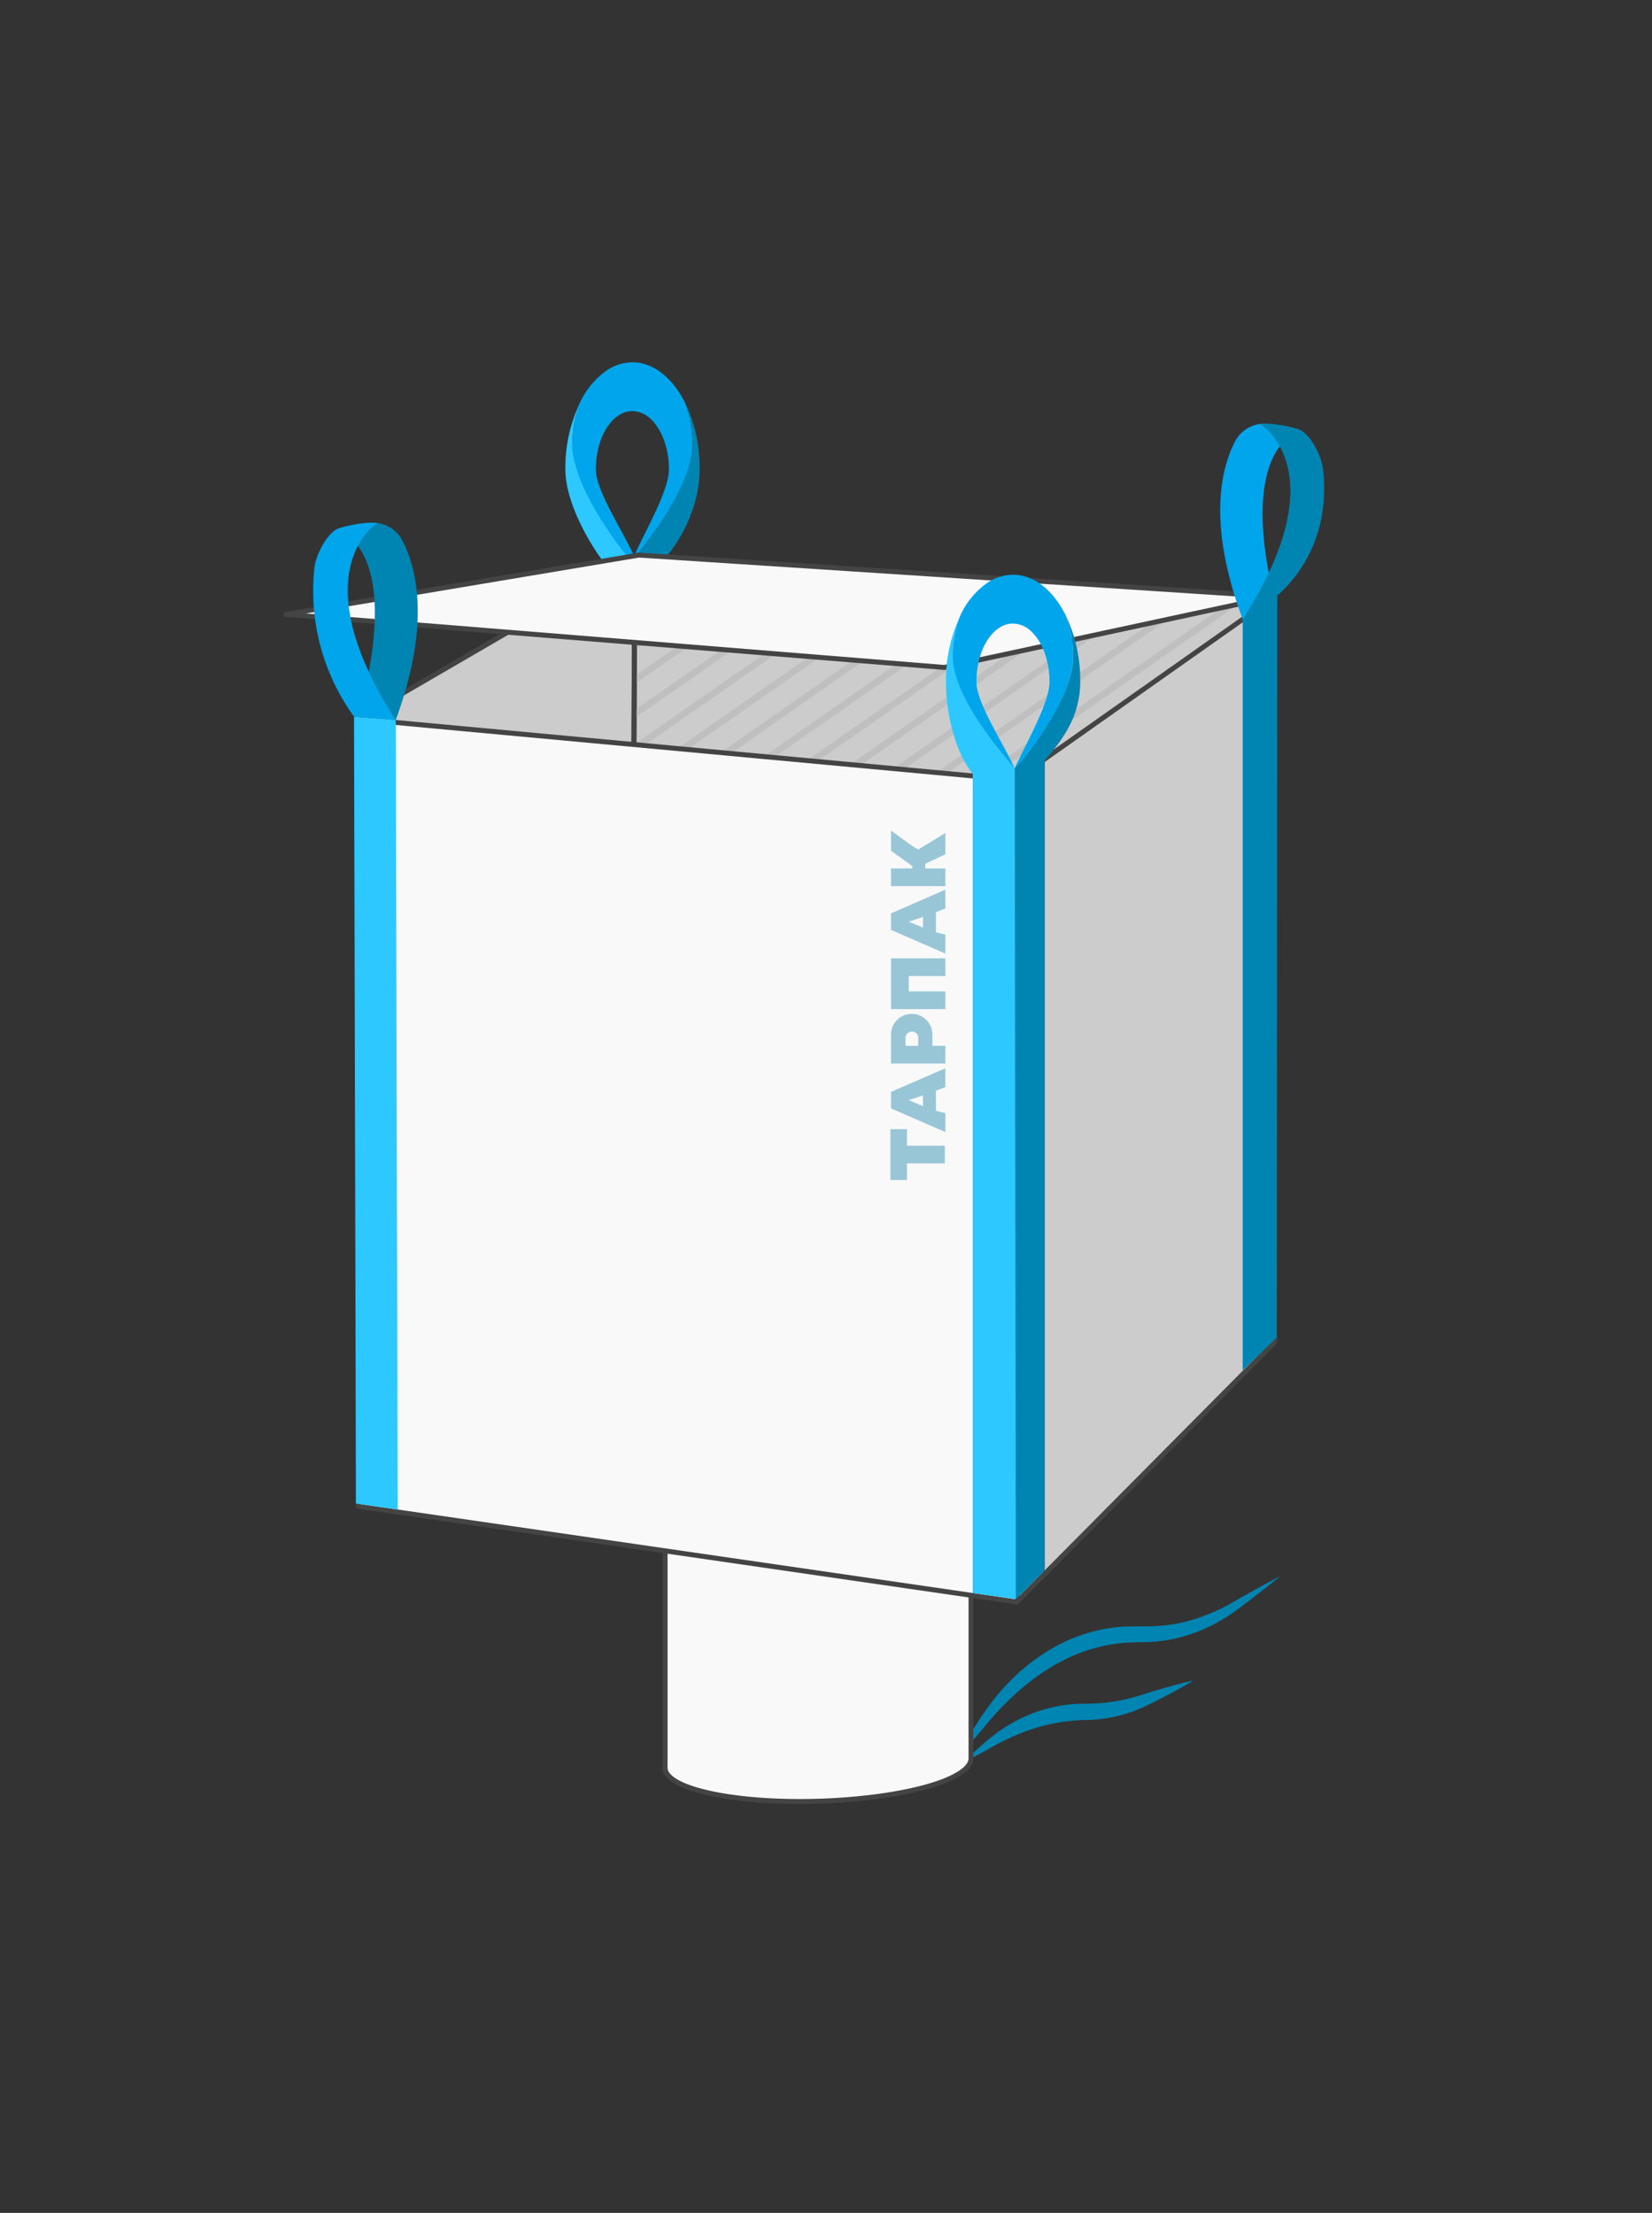<svg id="Слой_1" data-name="Слой 1" xmlns="http://www.w3.org/2000/svg" viewBox="0 0 499.89 669.62"><rect x="0" y="0" width="499.89" height="669.62" fill="#333333" stroke="none"/><defs><style>.cls-1{fill:#2cc8ff;}.cls-2{fill:#0084b2;}.cls-3{fill:#00a5eb;}.cls-4{fill:#ccc;}.cls-5{fill:#444;}.cls-6{fill:#f9f9f9;}.cls-7{fill:#bfbfbf;}.cls-8{fill:#99c6d6;}</style></defs><title>к</title><path class="cls-1" d="M175.57,121.73A45.43,45.43,0,0,0,171.08,142c0,10.77,8.38,24.54,13.45,30.43l7.38-4.23c-3.6-4.28-18.71-21.43-18.71-33.8A34.17,34.17,0,0,1,175.57,121.73Z"/><path class="cls-2" d="M211.71,142a45.64,45.64,0,0,0-4.49-20.32,34.46,34.46,0,0,1,2.37,12.72c0,12.37-14.08,29.52-17.68,33.8l9.42.62C206.4,163,211.71,152.81,211.71,142Z"/><path class="cls-3" d="M207.22,121.72c-.4-.78-.82-1.52-1.25-2.24-3.7-6.06-8.86-9.84-14.58-9.84a14,14,0,0,0-8,2.59,24.84,24.84,0,0,0-7.86,9.5,34.17,34.17,0,0,0-2.37,12.71c0,12.37,13.62,30.38,17.22,34.66l1.49-.86c-3.28-7.43-11.57-19.7-11.57-26.2,0-5.58,1.62-10.54,4.16-13.77,1.89-2.42,4.28-3.87,6.89-3.87a8.33,8.33,0,0,1,5.84,2.67c3.13,3.12,5.22,8.64,5.22,15,0,6.5-7.27,18.77-10.54,26.2h.34c3.6-4.28,17.34-21.43,17.34-33.8A34.46,34.46,0,0,0,207.22,121.72Z"/><polygon class="cls-4" points="193.1 236.98 108.92 338.08 107.92 217.89 192.1 168.94 193.1 236.98"/><path class="cls-5" d="M108.93,338.83a.78.78,0,0,1-.26,0,.76.76,0,0,1-.49-.7l-1-120.19a.75.75,0,0,1,.37-.66l84.18-49a.74.74,0,0,1,1.12.63l1,68.05a.67.67,0,0,1-.17.49L109.5,338.56A.76.76,0,0,1,108.93,338.83Zm-.25-120.51,1,117.71,82.69-99.31-1-66.49Z"/><path class="cls-2" d="M287.56,534.37c2.54-4.35,5.26-8.56,8-12.78,1.36-2.08,2.79-4.21,4.32-6.25a66.12,66.12,0,0,1,5-5.85,59.73,59.73,0,0,1,12-9.8,56.5,56.5,0,0,1,6.94-3.63c1.23-.48,2.44-1,3.68-1.39s2.5-.84,3.79-1.11l1.92-.46c.64-.13,1.3-.22,1.94-.33,1.3-.25,2.61-.36,3.92-.49s2.64-.09,3.95-.14l3.74,0a48.9,48.9,0,0,0,14.12-2,59,59,0,0,0,13.29-5.95c4.37-2.47,8.72-4.95,13.2-7.24-3.87,3.22-7.86,6.25-11.85,9.29a60.43,60.43,0,0,1-6.37,4.27,49,49,0,0,1-7,3.32,45.89,45.89,0,0,1-15.32,3.08c-1.3.05-2.53,0-3.77.07s-2.37.05-3.55.21-2.35.23-3.52.47c-.58.11-1.16.19-1.74.31l-1.73.43c-9.25,2.24-17.67,7.39-24.9,13.86A98.24,98.24,0,0,0,297.48,523C294.23,526.86,291,530.68,287.56,534.37Z"/><path class="cls-2" d="M291.53,533.24c2.23-2.25,4.59-4.31,7-6.39a47.13,47.13,0,0,1,7.88-5.55A44.56,44.56,0,0,1,325,515.65c1.61-.12,3.38-.09,4.77-.12s3-.12,4.43-.27A54.32,54.32,0,0,0,343,513.6c1.44-.38,2.88-.86,4.4-1.34s3-.92,4.5-1.35c3-.85,6-1.71,9.14-2.35-2.69,1.67-5.46,3.14-8.23,4.62q-2.09,1.1-4.19,2.13c-1.38.69-2.83,1.41-4.35,2a42.9,42.9,0,0,1-9.42,2.63,44.7,44.7,0,0,1-4.9.51c-1.72.06-3.08,0-4.58.17a54.78,54.78,0,0,0-17.27,4.18,71.37,71.37,0,0,0-8.19,4C297.14,530.36,294.4,531.89,291.53,533.24Z"/><path class="cls-6" d="M201.22,534.59c-.51,4.71,10.64,8.87,29.24,10.16,23.78,1.64,50.58-2,60-8.21,2.34-1.53,3.39-3.07,3.3-4.55V437.67l-92.54,2.6Z"/><path class="cls-5" d="M242,545.88c-3.89,0-7.77-.12-11.58-.38-14.8-1-25.58-4-28.84-7.86a4.11,4.11,0,0,1-1.09-3.09V440.27a.75.75,0,0,1,.73-.75l92.53-2.6a.69.69,0,0,1,.55.21.76.76,0,0,1,.23.54V532c.12,1.77-1.11,3.52-3.64,5.18C282.85,542.41,262.41,545.88,242,545.88ZM202,441v93.68a2.66,2.66,0,0,0,.74,2c2.95,3.53,13.61,6.34,27.8,7.32,23.51,1.62,50.22-2,59.54-8.09,1.41-.92,3.06-2.33,3-3.87v-93.6Zm-.75,93.6h0Z"/><polygon class="cls-6" points="108.86 445.15 307.11 463.22 385.11 406.04 192.29 396.08 108.86 445.15"/><path class="cls-5" d="M307.11,464H307L108.79,445.89a.75.75,0,0,1-.31-1.39l83.43-49.06a.64.64,0,0,1,.42-.1l192.82,10a.77.77,0,0,1,.68.54.75.75,0,0,1-.28.82l-78,57.18A.77.77,0,0,1,307.11,464ZM111.25,444.61l195.64,17.84L383,406.68l-190.49-9.83Z"/><path class="cls-4" d="M288.63,430.16c-9.42,6.16-36.22,9.85-60,8.21-18.6-1.29-29.74-5.45-29.23-10.16.15-1.37,1.29-2.78,3.51-4.19,9.81-6.2,37-9.77,60.54-8,17.5,1.3,28.19,5.18,28.48,9.61C292,427.09,291,428.64,288.63,430.16Z"/><path class="cls-5" d="M240.14,439.51c-3.88,0-7.77-.13-11.57-.39-14.8-1-25.59-4-28.84-7.86a4.07,4.07,0,0,1-1.08-3.13c.18-1.64,1.47-3.24,3.85-4.74,9.88-6.25,37.24-9.9,61-8.14,17.66,1.31,28.84,5.26,29.18,10.31.12,1.82-1.1,3.58-3.63,5.23C281,436,260.58,439.51,240.14,439.51ZM251,416.3c-19.91,0-39.75,3.3-47.74,8.35-1.94,1.23-3,2.49-3.16,3.64a2.66,2.66,0,0,0,.74,2c3,3.54,13.6,6.34,27.8,7.32,23.52,1.63,50.22-2,59.54-8.08,1.4-.92,3.06-2.34,3-3.88-.23-3.31-9-7.52-27.8-8.91C259.34,416.45,255.18,416.3,251,416.3Z"/><path class="cls-7" d="M213.94,419.83l-14,9.79a4.62,4.62,0,0,0,1.13,1.64l18.19-12.67C217.36,419,215.6,419.39,213.94,419.83Z"/><path class="cls-7" d="M233.56,416.47,207.41,434.7c.75.26,1.56.51,2.41.75l27.74-19.33C236.21,416.22,234.88,416.34,233.56,416.47Z"/><path class="cls-7" d="M249.6,415.61l-31.09,21.67c.94.14,1.91.28,2.91.4l31.68-22.07Z"/><path class="cls-7" d="M263.78,416l-32.32,22.52c1.1.06,2.2.11,3.3.14l32.14-22.39Q265.37,416.16,263.78,416Z"/><path class="cls-7" d="M276.33,417.61,246,438.72c1.24,0,2.48-.09,3.71-.15L279,418.16C278.17,418,277.27,417.79,276.33,417.61Z"/><path class="cls-7" d="M286.84,420.6l-24.18,16.85c1.49-.19,2.95-.39,4.38-.62l21.83-15.21A20.17,20.17,0,0,0,286.84,420.6Z"/><path class="cls-7" d="M291.79,427.46l-7,4.85A25,25,0,0,0,289,430.2,8.3,8.3,0,0,0,291.79,427.46Z"/><path class="cls-5" d="M240.14,439.51c-3.88,0-7.77-.13-11.57-.39-14.8-1-25.59-4-28.84-7.86a4.07,4.07,0,0,1-1.08-3.13c.18-1.64,1.47-3.24,3.85-4.74,9.88-6.25,37.24-9.9,61-8.14,17.66,1.31,28.84,5.26,29.18,10.31.12,1.82-1.1,3.58-3.63,5.23C281,436,260.58,439.51,240.14,439.51ZM251,416.3c-19.91,0-39.75,3.3-47.74,8.35-1.94,1.23-3,2.49-3.16,3.64a2.66,2.66,0,0,0,.74,2c3,3.54,13.6,6.34,27.8,7.32,23.52,1.63,50.22-2,59.54-8.08,1.4-.92,3.06-2.34,3-3.88-.23-3.31-9-7.52-27.8-8.91C259.34,416.45,255.18,416.3,251,416.3Z"/><polygon class="cls-4" points="385.6 406.24 191.1 383.94 192.1 169.03 384.35 181.1 385.6 406.24"/><path class="cls-5" d="M385.6,407h-.08L191,384.69a.76.76,0,0,1-.67-.75l1-214.92a.75.75,0,0,1,.24-.54.71.71,0,0,1,.56-.2L384.4,180.35a.75.75,0,0,1,.7.75l1.25,225.14a.75.75,0,0,1-.25.56A.73.73,0,0,1,385.6,407ZM191.85,383.27l193,22.13L383.6,181.81l-190.75-12Z"/><polygon class="cls-7" points="196.91 170.25 192.39 173.09 192.39 175.52 200.14 170.43 196.91 170.25"/><polygon class="cls-7" points="210.58 171.03 191.39 184.4 191.39 186.84 213.81 171.21 210.58 171.03"/><polygon class="cls-7" points="224.25 171.81 191.39 194.71 191.39 197.15 227.49 172 224.25 171.81"/><polygon class="cls-7" points="237.93 172.6 191.39 205.03 191.39 207.46 241.16 172.78 237.93 172.6"/><polygon class="cls-7" points="251.61 173.38 191.39 215.34 191.39 217.78 254.84 173.56 251.61 173.38"/><polygon class="cls-7" points="265.28 174.16 191.39 225.65 191.39 228.09 268.51 174.35 265.28 174.16"/><polygon class="cls-7" points="278.96 174.95 191.39 235.96 191.39 238.4 282.19 175.13 278.96 174.95"/><polygon class="cls-7" points="292.63 175.73 191.39 246.28 191.39 248.72 295.86 175.92 292.63 175.73"/><polygon class="cls-7" points="306.31 176.51 191.39 256.59 191.39 259.03 309.54 176.7 306.31 176.51"/><polygon class="cls-7" points="319.98 177.3 191.39 266.9 191.39 269.34 323.21 177.48 319.98 177.3"/><polygon class="cls-7" points="333.66 178.08 191.39 277.22 191.39 279.65 336.89 178.27 333.66 178.08"/><polygon class="cls-7" points="347.33 178.87 191.39 287.53 191.39 289.97 350.56 179.05 347.33 178.87"/><polygon class="cls-7" points="361.01 179.65 191.39 297.84 191.39 300.28 364.24 179.84 361.01 179.65"/><polygon class="cls-7" points="374.68 180.43 191.39 308.16 191.39 310.59 377.91 180.62 374.68 180.43"/><polygon class="cls-7" points="384.64 183.81 191.39 318.47 191.39 320.91 384.64 186.24 384.64 183.81"/><polygon class="cls-7" points="384.64 194.12 191.39 328.78 191.39 331.22 384.64 196.56 384.64 194.12"/><polygon class="cls-7" points="384.64 204.43 191.39 339.1 191.39 341.53 384.64 206.87 384.64 204.43"/><polygon class="cls-7" points="384.64 214.74 191.39 349.41 191.39 351.85 384.64 217.18 384.64 214.74"/><polygon class="cls-7" points="384.64 225.06 191.39 359.72 191.39 362.16 384.64 227.49 384.64 225.06"/><polygon class="cls-7" points="384.64 235.37 191.39 370.04 191.39 372.47 384.64 237.81 384.64 235.37"/><polygon class="cls-7" points="384.64 245.68 191.39 380.35 191.39 382.79 384.64 248.12 384.64 245.68"/><polygon class="cls-7" points="384.64 256 199.4 385.08 202.26 385.53 384.64 258.43 384.64 256"/><polygon class="cls-7" points="384.64 266.29 211.48 386.96 214.37 387.4 384.64 268.75 384.64 266.29"/><polygon class="cls-7" points="384.64 276.6 223.59 388.83 226.48 389.28 384.64 279.06 384.64 276.6"/><polygon class="cls-7" points="384.64 286.91 235.7 390.71 238.56 391.15 384.64 289.35 384.64 286.91"/><polygon class="cls-7" points="384.64 297.23 247.81 392.58 250.67 393.03 384.64 299.66 384.64 297.23"/><polygon class="cls-7" points="384.64 307.54 259.91 394.46 262.77 394.9 384.64 309.98 384.64 307.54"/><polygon class="cls-7" points="384.64 317.85 272.02 396.33 274.88 396.78 384.64 320.29 384.64 317.85"/><polygon class="cls-7" points="384.64 328.17 284.13 398.21 286.99 398.65 384.64 330.6 384.64 328.17"/><polygon class="cls-7" points="384.64 338.48 296.24 400.09 299.1 400.53 384.64 340.92 384.64 338.48"/><polygon class="cls-7" points="384.64 348.79 308.35 401.96 311.21 402.4 384.64 351.23 384.64 348.79"/><polygon class="cls-7" points="384.64 359.11 320.45 403.84 323.31 404.28 384.64 361.54 384.64 359.11"/><polygon class="cls-7" points="384.64 369.42 332.56 405.71 335.42 406.16 384.64 371.86 384.64 369.42"/><polygon class="cls-7" points="384.64 379.73 344.67 407.59 347.53 408.03 384.64 382.17 384.64 379.73"/><polygon class="cls-7" points="384.64 390.05 356.78 409.46 359.64 409.91 384.64 392.48 384.64 390.05"/><polygon class="cls-7" points="384.64 400.36 368.89 411.34 371.75 411.78 384.64 402.8 384.64 400.36"/><polygon class="cls-7" points="385.6 406.24 385.64 403.67 381.99 406.22 384.85 406.66 385.6 406.24"/><path class="cls-5" d="M385.6,407h-.08L191,384.69a.76.76,0,0,1-.67-.75l1-214.92a.75.75,0,0,1,.24-.54.71.71,0,0,1,.56-.2L384.4,180.35a.75.75,0,0,1,.7.75l1.25,225.14a.75.75,0,0,1-.25.56A.73.73,0,0,1,385.6,407ZM191.85,383.27l193,22.13L383.6,181.81l-190.75-12Z"/><polygon class="cls-4" points="385.6 406.24 307.7 484.74 307.7 235.59 385.7 180.56 385.6 406.24"/><path class="cls-5" d="M307.7,485.49a.87.87,0,0,1-.28-.05.76.76,0,0,1-.47-.7V235.59a.75.75,0,0,1,.32-.61l78-55a.75.75,0,0,1,1.18.62l-.1,225.68a.75.75,0,0,1-.22.53l-77.9,78.5A.71.71,0,0,1,307.7,485.49ZM308.45,236V482.92l76.4-77L385,182ZM385.6,406.24h0Z"/><polygon class="cls-6" points="307.7 484.74 108.45 455.81 108.26 217.56 307.7 236.03 307.7 484.74"/><path class="cls-5" d="M307.7,485.49h-.11L108.34,456.55a.76.76,0,0,1-.64-.74l-.19-238.25a.8.8,0,0,1,.24-.56.77.77,0,0,1,.58-.19l199.44,18.48a.74.74,0,0,1,.68.75v248.7a.73.73,0,0,1-.26.57A.72.72,0,0,1,307.7,485.49ZM109.2,455.16,307,483.88V236.72L109,218.38Z"/><polygon class="cls-8" points="269.44 357.06 269.44 341.68 274.45 341.68 274.45 346.69 285.9 346.69 285.9 352.05 274.45 352.05 274.45 357.06 269.44 357.06"/><polygon class="cls-8" points="269.62 295.35 269.62 295.35 269.62 300 269.62 300 269.62 305.37 286.07 305.37 286.07 300 274.99 300 274.99 295.35 286.07 295.35 286.07 289.99 274.99 289.99 269.62 289.99 269.62 289.99 269.62 295.35"/><polygon class="cls-8" points="276.06 256 269.62 251.35 269.62 257.43 276.06 262.08 276.06 262.8 269.62 262.8 269.62 268.16 286.07 268.16 286.07 262.8 279.99 262.8 279.99 261.37 286.07 258.51 286.07 252.07 277.85 257.07 276.06 256"/><path class="cls-8" d="M269.62,276.39v5l16.45,7.16v-5.73l-2.86-.71V276l2.86-1.07v-5.72Zm9.66,4.3L275,278.9l4.3-1.43Z"/><path class="cls-8" d="M269.62,330.41v5l16.45,7.15v-5.72l-2.86-.72v-6.08l2.86-1.07v-5.72Zm9.66,4.29-4.3-1.79,4.3-1.43Z"/><path class="cls-8" d="M269.62,313.05v8.77h16.45v-5.36h-3.94v-3.41a6.25,6.25,0,0,0-6.26-6.25h0A6.25,6.25,0,0,0,269.62,313.05Zm8.23,1.05v2.36H274V314.1a1.94,1.94,0,0,1,3.88,0Z"/><polygon class="cls-6" points="86.47 185.89 285.72 201.97 385.6 180.48 193.35 167.96 86.47 185.89"/><path class="cls-5" d="M285.72,202.72h-.06L86.41,186.64a.75.75,0,0,1-.07-1.49l106.89-17.93h.17l192.25,12.51a.76.76,0,0,1,.7.69.75.75,0,0,1-.59.79L285.88,202.7ZM92.56,185.63l193.11,15.58,94.51-20.33L193.39,168.72Z"/><path class="cls-1" d="M290.74,186a45.5,45.5,0,0,0-4.49,20.31c0,10.78,3.3,22.24,8.37,28.13l12.45-1.92c-3.59-4.28-18.71-21.43-18.71-33.8A34.26,34.26,0,0,1,290.74,186Z"/><path class="cls-2" d="M326.87,206.29A45.5,45.5,0,0,0,322.38,186a34.22,34.22,0,0,1,2.38,12.72c0,12.37-14.09,29.52-17.69,33.8l9.1-2.45C321.24,224.16,326.87,217.07,326.87,206.29Z"/><path class="cls-3" d="M322.38,186c-.39-.78-.81-1.52-1.25-2.24-3.69-6.06-8.85-9.85-14.57-9.85a14,14,0,0,0-8,2.6,24.8,24.8,0,0,0-7.86,9.49,34.26,34.26,0,0,0-2.38,12.72c0,12.37,15.12,29.52,18.71,33.8h0c-3.27-7.43-11.57-19.7-11.57-26.21,0-5.57,1.63-10.53,4.16-13.77,1.89-2.41,4.29-3.86,6.9-3.86a8.31,8.31,0,0,1,5.83,2.67c3.13,3.11,5.23,8.64,5.23,15,0,6.51-7.27,18.78-10.55,26.21h.35c3.6-4.28,17.34-21.43,17.34-33.8A34.22,34.22,0,0,0,322.38,186Z"/><polygon class="cls-2" points="316.17 475.14 307.41 483.9 306.02 233.55 316.17 223.32 316.17 475.14"/><polygon class="cls-1" points="307.41 483.9 294.34 482.05 294.34 232.17 307.07 232.5 307.41 483.9"/><path class="cls-2" d="M121.73,163.5c4.83,9.23,8.27,26.71-2,54.37l-9.89-7s9.65-33.75-2.72-47.12l-.7-3.08.61-.46A9.88,9.88,0,0,1,121.73,163.5Z"/><polygon class="cls-1" points="120.34 456.76 107.71 454.97 107.13 216.87 119.73 217.87 120.34 456.76"/><path class="cls-3" d="M114.15,158.27s-23.39,14.5,5.58,59.6l-12.6-1a65,65,0,0,1-12-45c.51-4.37,4.21-11.14,7.66-12.11C110.4,157.62,114.15,158.27,114.15,158.27Z"/><polygon class="cls-2" points="386.35 404.74 376.04 414.65 376.04 187.4 386.49 180.11 386.35 404.74"/><path class="cls-3" d="M373.76,133.52c-4.83,9.24-8,26.21,2.28,53.88l9.61-6.53s-9.65-33.75,2.71-47.12l.71-3.08-.61-.46A9.89,9.89,0,0,0,373.76,133.52Z"/><path class="cls-2" d="M381.34,128.3s23.67,14-5.3,59.1l9.61-6.53s17.75-12.63,14.68-39c-.51-4.36-4.22-11.13-7.66-12.1C385.08,127.64,381.34,128.3,381.34,128.3Z"/></svg>